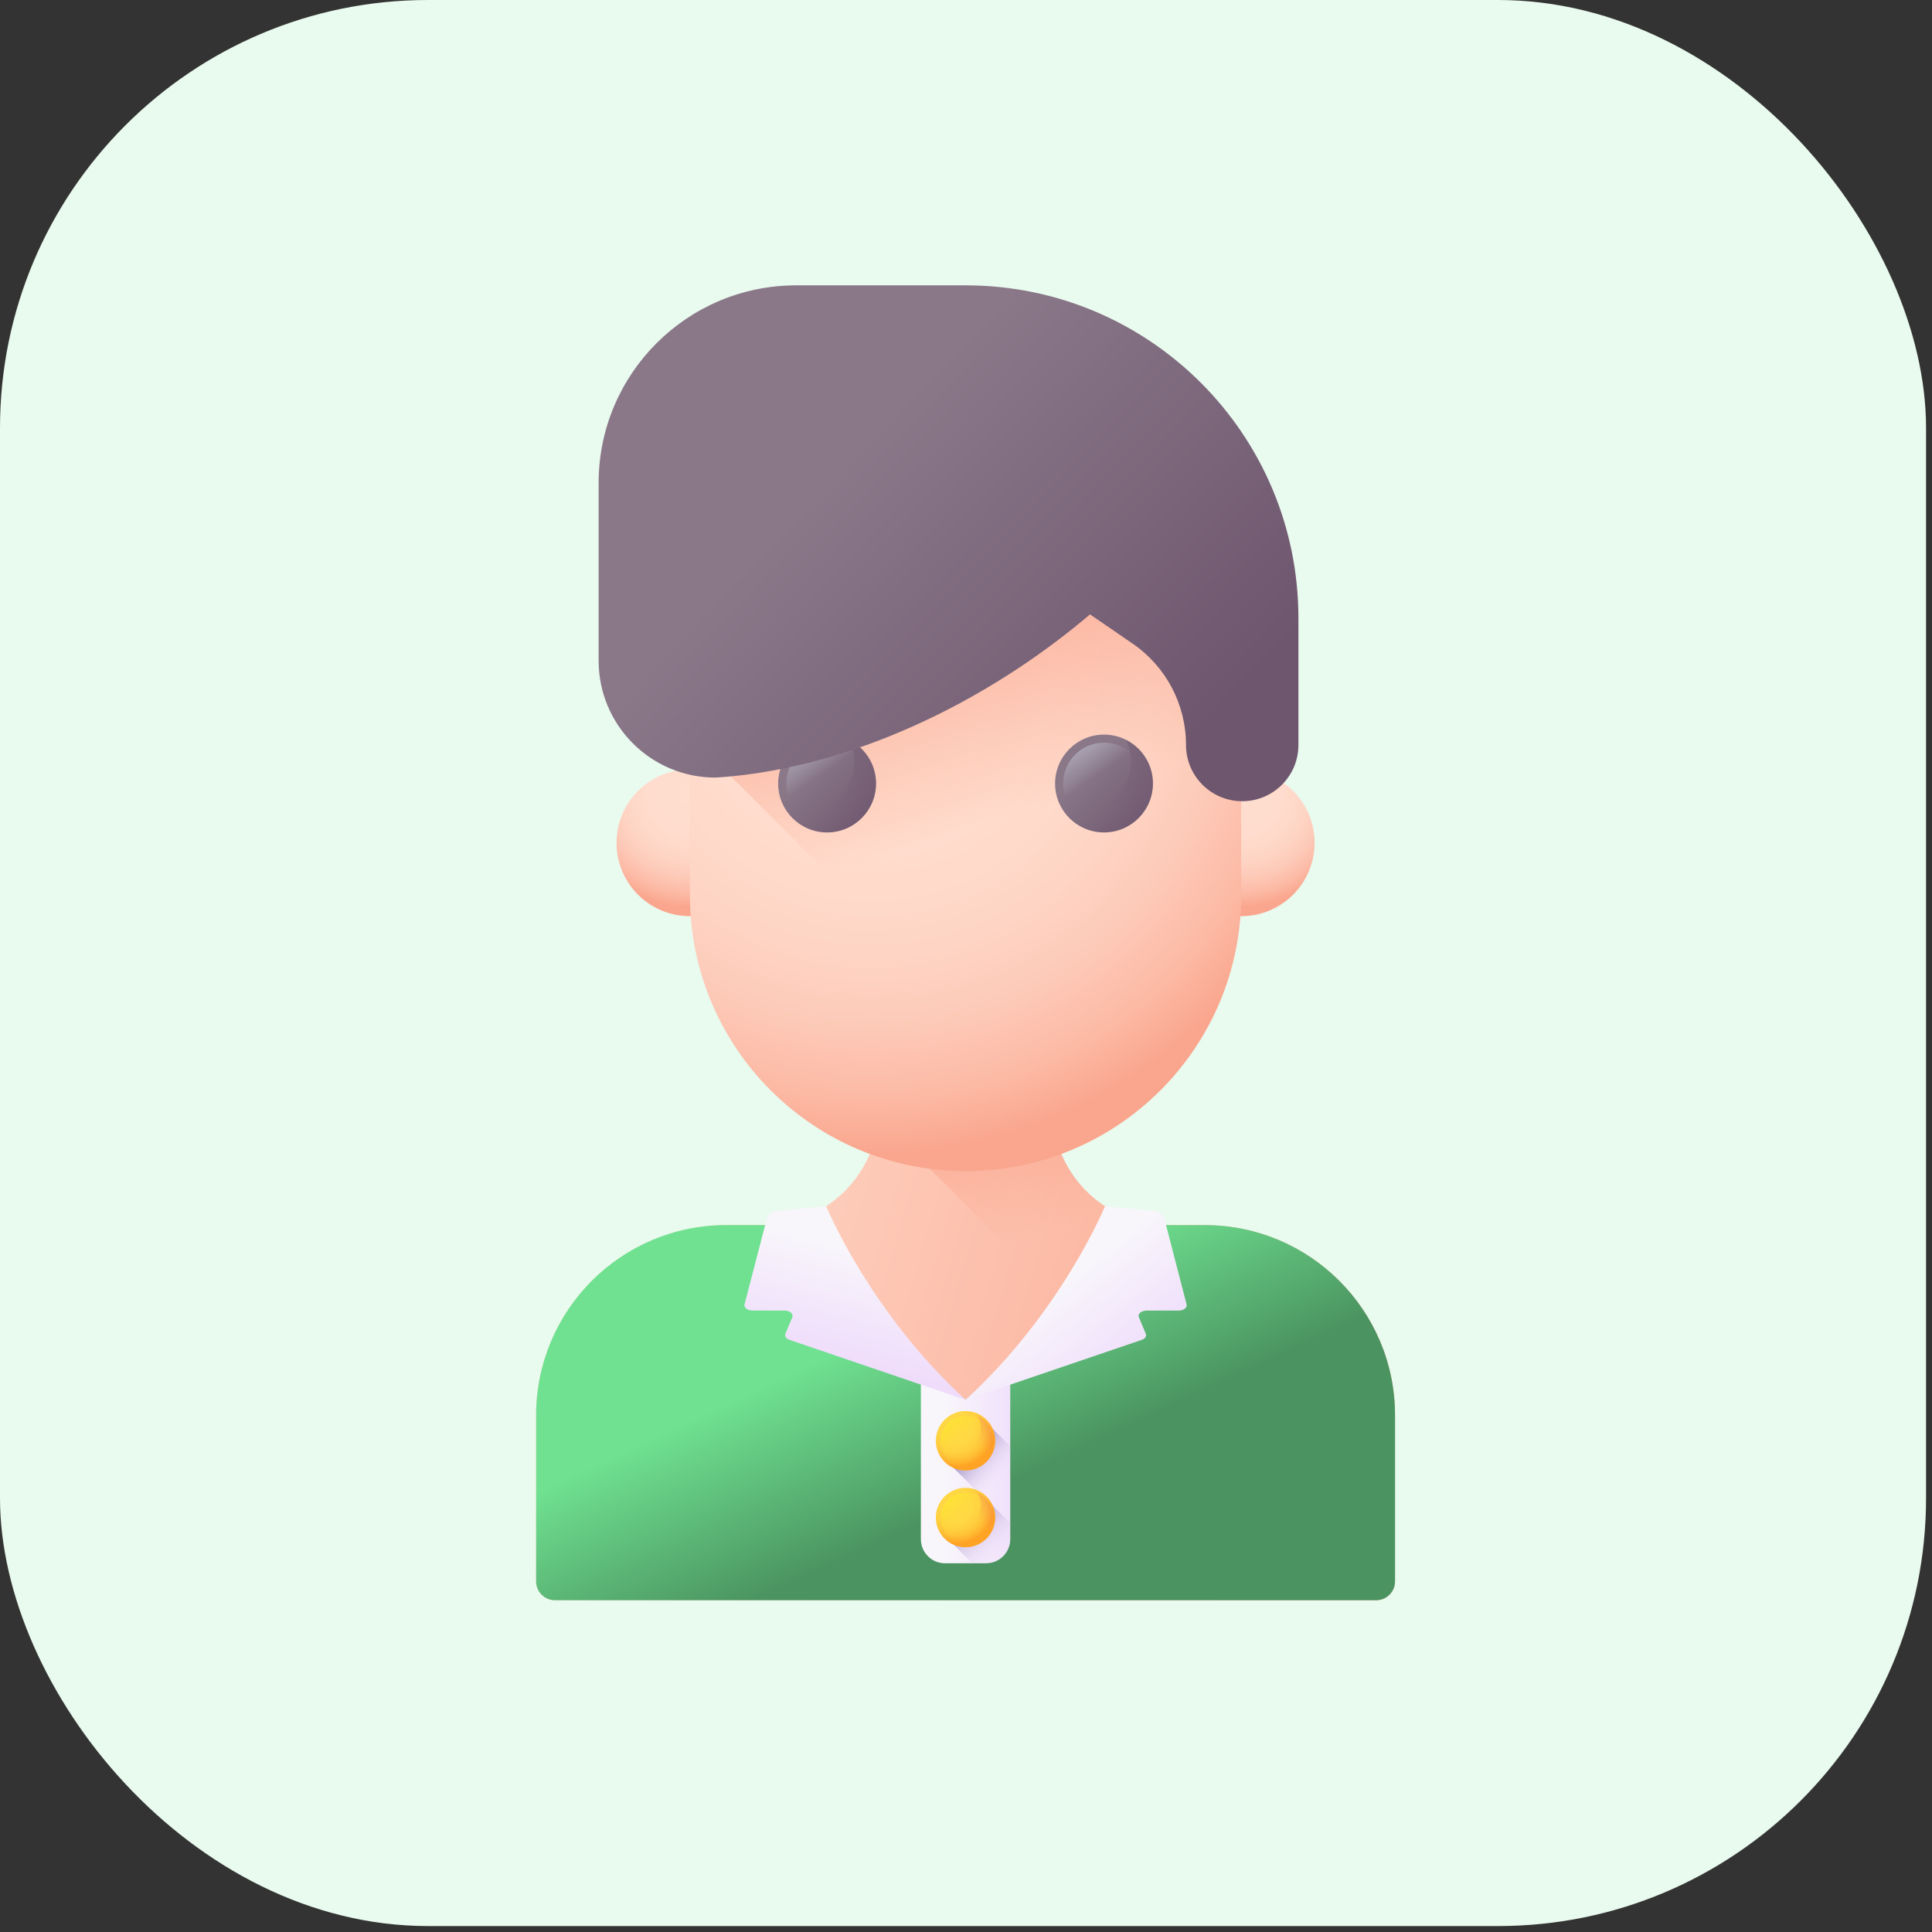 <svg xmlns="http://www.w3.org/2000/svg" width="65" height="65" viewBox="0 0 65 65">
    <rect x="0" y="0" width="65" height="65" fill="#333333" stroke="none"/>
    <defs>
        <linearGradient id="9zwbk6lhhb" x1="-1.478%" x2="93.971%" y1="43.95%" y2="61.738%">
            <stop offset="0%" stop-color="#FFDECF"/>
            <stop offset="100%" stop-color="#FAA68E"/>
        </linearGradient>
        <linearGradient id="c603bw1nsc" x1="31.805%" x2="58.686%" y1="39.711%" y2="65.905%">
            <stop offset="0%" stop-color="#6FE190"/>
            <stop offset="100%" stop-color="#4B9461"/>
        </linearGradient>
        <linearGradient id="02v2ec0pzd" x1="56.279%" x2="40.111%" y1="60.774%" y2="4.922%">
            <stop offset="0%" stop-color="#FAA68E" stop-opacity="0"/>
            <stop offset="100%" stop-color="#FAA68E"/>
        </linearGradient>
        <linearGradient id="jipg0eiypf" x1="54.754%" x2="47.152%" y1="61.142%" y2="26.359%">
            <stop offset="0%" stop-color="#FAA68E" stop-opacity="0"/>
            <stop offset="100%" stop-color="#FAA68E"/>
        </linearGradient>
        <linearGradient id="gn0juybxug" x1="31.29%" x2="96.048%" y1="31.292%" y2="96.051%">
            <stop offset="0%" stop-color="#8A7889"/>
            <stop offset="100%" stop-color="#6E566E"/>
        </linearGradient>
        <linearGradient id="j521aypkwh" x1="43.093%" x2="-.363%" y1="40.044%" y2="-22.601%">
            <stop offset="0%" stop-color="#BDC2D1" stop-opacity="0"/>
            <stop offset="31.83%" stop-color="#C1C6D4" stop-opacity=".318"/>
            <stop offset="60.82%" stop-color="#CCD0DD" stop-opacity=".608"/>
            <stop offset="88.61%" stop-color="#DEE2EC" stop-opacity=".886"/>
            <stop offset="100%" stop-color="#E8ECF4"/>
        </linearGradient>
        <linearGradient id="qtcpxnv8oi" x1="49.05%" x2="121.601%" y1="67.444%" y2="-67.492%">
            <stop offset="0%" stop-color="#6E566E" stop-opacity="0"/>
            <stop offset="4.71%" stop-color="#6E566E" stop-opacity=".047"/>
            <stop offset="100%" stop-color="#6E566E"/>
        </linearGradient>
        <linearGradient id="y9w6kl0ifj" x1="31.292%" x2="96.051%" y1="31.292%" y2="96.051%">
            <stop offset="0%" stop-color="#8A7889"/>
            <stop offset="100%" stop-color="#6E566E"/>
        </linearGradient>
        <linearGradient id="c06rk67ovk" x1="49.049%" x2="121.6%" y1="67.444%" y2="-67.492%">
            <stop offset="0%" stop-color="#6E566E" stop-opacity="0"/>
            <stop offset="4.71%" stop-color="#6E566E" stop-opacity=".047"/>
            <stop offset="100%" stop-color="#6E566E"/>
        </linearGradient>
        <linearGradient id="if87ae0epl" x1="30.058%" x2="88.791%" y1="41.198%" y2="82.65%">
            <stop offset="0%" stop-color="#8A7889"/>
            <stop offset="100%" stop-color="#6E566E"/>
        </linearGradient>
        <linearGradient id="znjt1angwm" x1="24.038%" x2="119.12%" y1="49.999%" y2="49.999%">
            <stop offset="0%" stop-color="#F8F6FB"/>
            <stop offset="100%" stop-color="#EFDCFB"/>
        </linearGradient>
        <linearGradient id="ynj92avmun" x1="62.693%" x2="46.76%" y1="24.528%" y2="80.994%">
            <stop offset="0%" stop-color="#F8F6FB"/>
            <stop offset="100%" stop-color="#EFDCFB"/>
        </linearGradient>
        <linearGradient id="me491ifgvo" x1="37.522%" x2="76.384%" y1="43.9%" y2="87.441%">
            <stop offset="0%" stop-color="#F8F6FB"/>
            <stop offset="100%" stop-color="#EFDCFB"/>
        </linearGradient>
        <linearGradient id="go7y6ndddp" x1="74.269%" x2="38.229%" y1="66.641%" y2="20.751%">
            <stop offset="0%" stop-color="#EFDCFB" stop-opacity="0"/>
            <stop offset="48.56%" stop-color="#BAAAD6" stop-opacity=".486"/>
            <stop offset="100%" stop-color="#8679B2"/>
        </linearGradient>
        <linearGradient id="s6catdtdar" x1="59.73%" x2="-7.276%" y1="59.735%" y2="-7.271%">
            <stop offset="0%" stop-color="#FFD945" stop-opacity="0"/>
            <stop offset="100%" stop-color="#FBED21"/>
        </linearGradient>
        <linearGradient id="7ni3vtqu1s" x1="69.641%" x2="167.964%" y1="49.203%" y2="-34.024%">
            <stop offset="0%" stop-color="#E87264" stop-opacity="0"/>
            <stop offset="100%" stop-color="#FF7044"/>
        </linearGradient>
        <linearGradient id="004ml42l6t" x1="85.976%" x2="22.124%" y1="85.783%" y2="20.983%">
            <stop offset="0%" stop-color="#EFDCFB" stop-opacity="0"/>
            <stop offset="48.56%" stop-color="#BAAAD6" stop-opacity=".486"/>
            <stop offset="100%" stop-color="#8679B2"/>
        </linearGradient>
        <linearGradient id="d7gbu4nsrv" x1="59.73%" x2="-7.276%" y1="59.73%" y2="-7.276%">
            <stop offset="0%" stop-color="#FFD945" stop-opacity="0"/>
            <stop offset="100%" stop-color="#FBED21"/>
        </linearGradient>
        <linearGradient id="5g5l065ktw" x1="69.641%" x2="167.964%" y1="49.198%" y2="-34.029%">
            <stop offset="0%" stop-color="#E87264" stop-opacity="0"/>
            <stop offset="100%" stop-color="#FF7044"/>
        </linearGradient>
        <radialGradient id="dxo2uaa5ma" cx="49.661%" cy="16.554%" r="77.184%" fx="49.661%" fy="16.554%">
            <stop offset="0%" stop-color="#FFDECF"/>
            <stop offset="37.53%" stop-color="#FFDCCD"/>
            <stop offset="58.09%" stop-color="#FED5C5"/>
            <stop offset="74.53%" stop-color="#FDC9B7"/>
            <stop offset="88.71%" stop-color="#FCB9A4"/>
            <stop offset="100%" stop-color="#FAA68E"/>
        </radialGradient>
        <radialGradient id="p6sinv08pe" cx="32.813%" cy="40.614%" r="87.581%" fx="32.813%" fy="40.614%" gradientTransform="matrix(1 0 0 .655 0 .14)">
            <stop offset="0%" stop-color="#FFDECF"/>
            <stop offset="37.53%" stop-color="#FFDCCD"/>
            <stop offset="58.09%" stop-color="#FED5C5"/>
            <stop offset="74.53%" stop-color="#FDC9B7"/>
            <stop offset="88.71%" stop-color="#FCB9A4"/>
            <stop offset="100%" stop-color="#FAA68E"/>
        </radialGradient>
        <radialGradient id="4inppxlzcq" cx="35.602%" cy="30.803%" r="62.301%" fx="35.602%" fy="30.803%">
            <stop offset="0%" stop-color="#FFD945"/>
            <stop offset="41.69%" stop-color="#FFD744"/>
            <stop offset="62.78%" stop-color="#FFCF3F"/>
            <stop offset="79.26%" stop-color="#FFC237"/>
            <stop offset="93.26%" stop-color="#FFAF2C"/>
            <stop offset="100%" stop-color="#FFA325"/>
        </radialGradient>
        <radialGradient id="48rrxwsrwu" cx="35.602%" cy="30.799%" r="62.301%" fx="35.602%" fy="30.799%">
            <stop offset="0%" stop-color="#FFD945"/>
            <stop offset="41.69%" stop-color="#FFD744"/>
            <stop offset="62.78%" stop-color="#FFCF3F"/>
            <stop offset="79.26%" stop-color="#FFC237"/>
            <stop offset="93.26%" stop-color="#FFAF2C"/>
            <stop offset="100%" stop-color="#FFA325"/>
        </radialGradient>
    </defs>
    <g fill="none" fill-rule="evenodd">
        <g>
            <g>
                <g>
                    <g fill="#E9FAEE" transform="translate(-274 -164) translate(274 164)">
                        <rect width="64.8" height="64.8" rx="14.4"/>
                    </g>
                </g>
                <g fill-rule="nonzero">
                    <g>
                        <g fill="url(#dxo2uaa5ma)" transform="translate(-274 -164) translate(274 164) translate(18 9.6) translate(2.689 16.22)">
                            <circle cx="2.523" cy="2.535" r="2.469"/>
                            <circle cx="21.069" cy="2.535" r="2.469"/>
                        </g>
                        <path fill="url(#9zwbk6lhhb)" d="M22.535 31.618h-1.24c-.264-.001-.522-.029-.772-.08-.063-.012-.127-.026-.19-.043-.186-.048-.368-.11-.544-.184-.048-.02-.098-.043-.146-.066-.05-.023-.098-.047-.147-.074l-.089-.047c-.031-.018-.063-.035-.093-.055-.039-.022-.078-.046-.118-.073-.044-.027-.088-.056-.13-.088-.186-.13-.358-.274-.518-.435l-.045-.045c-.016-.015-.03-.03-.042-.044-.036-.038-.07-.077-.106-.117-.04-.046-.08-.095-.119-.145-.03-.038-.06-.077-.089-.118-.016-.02-.031-.043-.045-.064-.025-.034-.048-.07-.07-.104-.01-.014-.018-.027-.025-.04-.023-.034-.044-.069-.065-.105l-.042-.072-.05-.094c-.027-.05-.052-.098-.075-.148-.023-.047-.045-.097-.066-.145-.074-.176-.135-.358-.184-.545-.016-.062-.03-.126-.043-.19-.052-.254-.08-.517-.08-.787v-1.752h-5.834v1.752l-.003.16-.007.132c-.15 2.016-1.83 3.608-3.882 3.616h-1.24c-3.535 0-6.4 2.865-6.4 6.398v5.587c0 .35.284.634.634.634H28.3c.35 0 .634-.284.634-.634v-5.587c0-3.533-2.865-6.398-6.399-6.398z" transform="translate(-274 -164) translate(274 164) translate(18 9.6)"/>
                        <path fill="url(#c603bw1nsc)" d="M28.934 38.017v5.586c0 .35-.284.634-.634.634H.67c-.35 0-.633-.284-.633-.634v-5.586c0-3.534 2.864-6.4 6.398-6.4h1.24c.682-.002 1.323-.18 1.88-.489l1.775 3.725 3.155 2.642 3.04-2.574 1.89-3.793c.027.015.054.03.081.043.05.027.098.05.147.074.048.023.098.045.146.066.176.074.358.135.545.185.062.016.126.03.19.042.25.052.507.079.772.08h1.24c3.533 0 6.398 2.865 6.398 6.399z" transform="translate(-274 -164) translate(274 164) translate(18 9.6)"/>
                        <path fill="url(#02v2ec0pzd)" d="M21.31 31.618c0 .118-.001.235-.006.353-.066 1.718-.63 2.78-1.596 3.708l-.338.134-7.812-7.811-.001-.002c.003-.044.007-.086.008-.13l.003-.16v-1.752h5.835v1.752c0 .27.027.532.08.787.012.064.027.128.042.19.049.187.11.369.184.545.021.048.043.097.066.145.024.05.048.099.075.148.015.032.032.063.05.094l.042.072c.02.036.042.07.065.106l.025.04c.022.034.045.069.07.103l.045.064c.028.04.058.08.09.118.038.05.077.097.119.145.033.04.068.079.105.117l.042.044.044.045h.001c.16.161.332.306.518.435.042.032.086.062.13.088.04.027.08.051.119.073.03.02.061.037.092.055.03.017.06.032.09.047.048.027.097.051.147.074.048.024.097.046.145.066.176.074.358.136.545.185.062.015.126.03.19.042.254.052.517.08.787.08z" transform="translate(-274 -164) translate(274 164) translate(18 9.6)"/>
                        <path fill="url(#p6sinv08pe)" d="M14.485 29.799c-5.121 0-9.273-4.152-9.273-9.274V10.77c0-5.12 4.152-9.272 9.273-9.272 5.122 0 9.273 4.151 9.273 9.272v9.757c0 5.12-4.151 9.273-9.273 9.273z" transform="translate(-274 -164) translate(274 164) translate(18 9.6)"/>
                        <path fill="url(#jipg0eiypf)" d="M14.485 1.497c-5.121 0-9.273 4.151-9.273 9.272v4.371l13.593 13.592c2.945-1.553 4.953-4.645 4.953-8.206v-9.757c0-5.12-4.151-9.272-9.273-9.272z" transform="translate(-274 -164) translate(274 164) translate(18 9.6)"/>
                        <g>
                            <g>
                                <path fill="url(#gn0juybxug)" d="M3.32 1.668c0 .91-.737 1.646-1.646 1.646-.91 0-1.647-.737-1.647-1.646C.027.76.764.022 1.674.022c.909 0 1.646.737 1.646 1.646z" transform="translate(-274 -164) translate(274 164) translate(18 9.6) translate(8.153 15.093)"/>
                                <path fill="url(#j521aypkwh)" d="M3.047 1.668c0 .759-.615 1.374-1.374 1.374C.915 3.042.3 2.427.3 1.668.3.91.915.294 1.673.294c.76 0 1.374.615 1.374 1.374z" transform="translate(-274 -164) translate(274 164) translate(18 9.6) translate(8.153 15.093)"/>
                                <path fill="url(#qtcpxnv8oi)" d="M2.41.196c.11.221.174.471.174.736 0 .91-.738 1.646-1.647 1.646-.264 0-.514-.062-.736-.173.27.54.828.91 1.473.91.909 0 1.646-.738 1.646-1.647 0-.644-.37-1.202-.91-1.472z" transform="translate(-274 -164) translate(274 164) translate(18 9.6) translate(8.153 15.093)"/>
                            </g>
                            <g>
                                <path fill="url(#y9w6kl0ifj)" d="M3.355 1.668c0 .91-.737 1.646-1.646 1.646C.8 3.314.063 2.577.063 1.668.063.76.8.022 1.709.022c.91 0 1.646.737 1.646 1.646z" transform="translate(-274 -164) translate(274 164) translate(18 9.6) translate(8.153 15.093) translate(9.281)"/>
                                <path fill="url(#j521aypkwh)" d="M3.083 1.668c0 .759-.615 1.374-1.374 1.374-.759 0-1.374-.615-1.374-1.374C.335.91.95.294 1.71.294c.759 0 1.374.615 1.374 1.374z" transform="translate(-274 -164) translate(274 164) translate(18 9.6) translate(8.153 15.093) translate(9.281)"/>
                                <path fill="url(#c06rk67ovk)" d="M2.446.196c.11.221.173.471.173.736 0 .91-.737 1.646-1.646 1.646-.265 0-.515-.062-.736-.173.27.54.828.91 1.472.91.91 0 1.646-.738 1.646-1.647 0-.644-.37-1.202-.91-1.472z" transform="translate(-274 -164) translate(274 164) translate(18 9.6) translate(8.153 15.093) translate(9.281)"/>
                            </g>
                        </g>
                        <path fill="url(#if87ae0epl)" d="M14.485 0H8.79C5.117 0 2.14 2.977 2.14 6.65v5.978c0 2.172 1.76 3.933 3.932 3.933v-.002c.036-.001.072-.002.11-.005 3.136-.213 6.733-1.453 10.11-3.693.847-.563 1.642-1.163 2.38-1.791l1.434.984c1.124.771 1.796 2.047 1.796 3.41 0 1.045.846 1.892 1.89 1.892 1.045 0 1.892-.847 1.892-1.892V11.2C25.684 5.014 20.67 0 14.485 0z" transform="translate(-274 -164) translate(274 164) translate(18 9.6)"/>
                        <path fill="url(#znjt1angwm)" d="M13.792 42.994h1.387c.448 0 .81-.363.81-.81v-5.963l-1.504 1.274-1.503-1.26v5.949c0 .447.363.81.81.81z" transform="translate(-274 -164) translate(274 164) translate(18 9.6)"/>
                        <g>
                            <path fill="url(#ynj92avmun)" d="M2.768.016S4.234 3.58 7.46 6.53L1.534 4.512c-.114-.039-.171-.124-.137-.205l.233-.556c.047-.113-.084-.225-.264-.225H.293c-.169 0-.298-.1-.27-.208L.776.419C.81.288.97.186 1.173.167l1.595-.15z" transform="translate(-274 -164) translate(274 164) translate(18 9.6) translate(7.026 30.966)"/>
                            <path fill="url(#me491ifgvo)" d="M12.151.016S10.685 3.58 7.46 6.53l5.925-2.017c.114-.039.171-.124.138-.205l-.233-.556c-.048-.113.083-.225.264-.225h1.072c.17 0 .298-.1.27-.208L14.144.419c-.034-.131-.195-.233-.397-.252L12.15.017z" transform="translate(-274 -164) translate(274 164) translate(18 9.6) translate(7.026 30.966)"/>
                        </g>
                        <path fill="url(#go7y6ndddp)" d="M15.989 39.063v2.628l-1.046-1.045-1.092-1.092c-.182-.17-.21-.325-.21-.594 0-.514.417-.93.931-.93.27 0 .423.028.594.21l.823.823z" transform="translate(-274 -164) translate(274 164) translate(18 9.6)"/>
                        <g transform="translate(-274 -164) translate(274 164) translate(18 9.6) translate(13.531 37.905)">
                            <circle cx=".954" cy=".969" r="1" fill="url(#4inppxlzcq)"/>
                            <path fill="url(#s6catdtdar)" d="M1.785.969c0 .458-.372.83-.83.83-.46 0-.832-.372-.832-.83 0-.46.372-.831.831-.831.46 0 .831.372.831.83z"/>
                            <path fill="url(#7ni3vtqu1s)" d="M1.37.136c.063.125.099.267.099.416 0 .514-.417.931-.931.931-.15 0-.291-.035-.416-.098.152.305.468.514.832.514.514 0 .931-.416.931-.93 0-.365-.21-.68-.514-.833z"/>
                        </g>
                        <path fill="url(#004ml42l6t)" d="M15.989 41.645v.539c0 .447-.363.81-.81.81h-.47l-.858-.858c-.182-.17-.21-.324-.21-.593 0-.514.417-.931.931-.931.167 0 .323.044.458.12.083.047.07.02.136.09l.823.823z" transform="translate(-274 -164) translate(274 164) translate(18 9.6)"/>
                        <g transform="translate(-274 -164) translate(274 164) translate(18 9.6) translate(13.531 40.507)">
                            <circle cx=".954" cy=".949" r="1" fill="url(#48rrxwsrwu)"/>
                            <path fill="url(#d7gbu4nsrv)" d="M1.785.95c0 .458-.372.83-.83.83-.46 0-.832-.372-.832-.83 0-.46.372-.832.831-.832.46 0 .831.372.831.831z"/>
                            <path fill="url(#5g5l065ktw)" d="M1.37.116c.063.126.099.267.099.417 0 .514-.417.93-.931.93-.15 0-.291-.035-.416-.098.152.305.468.515.832.515.514 0 .931-.417.931-.93 0-.365-.21-.68-.514-.834z"/>
                        </g>
                    </g>
                </g>
            </g>
        </g>
    </g>
</svg>
